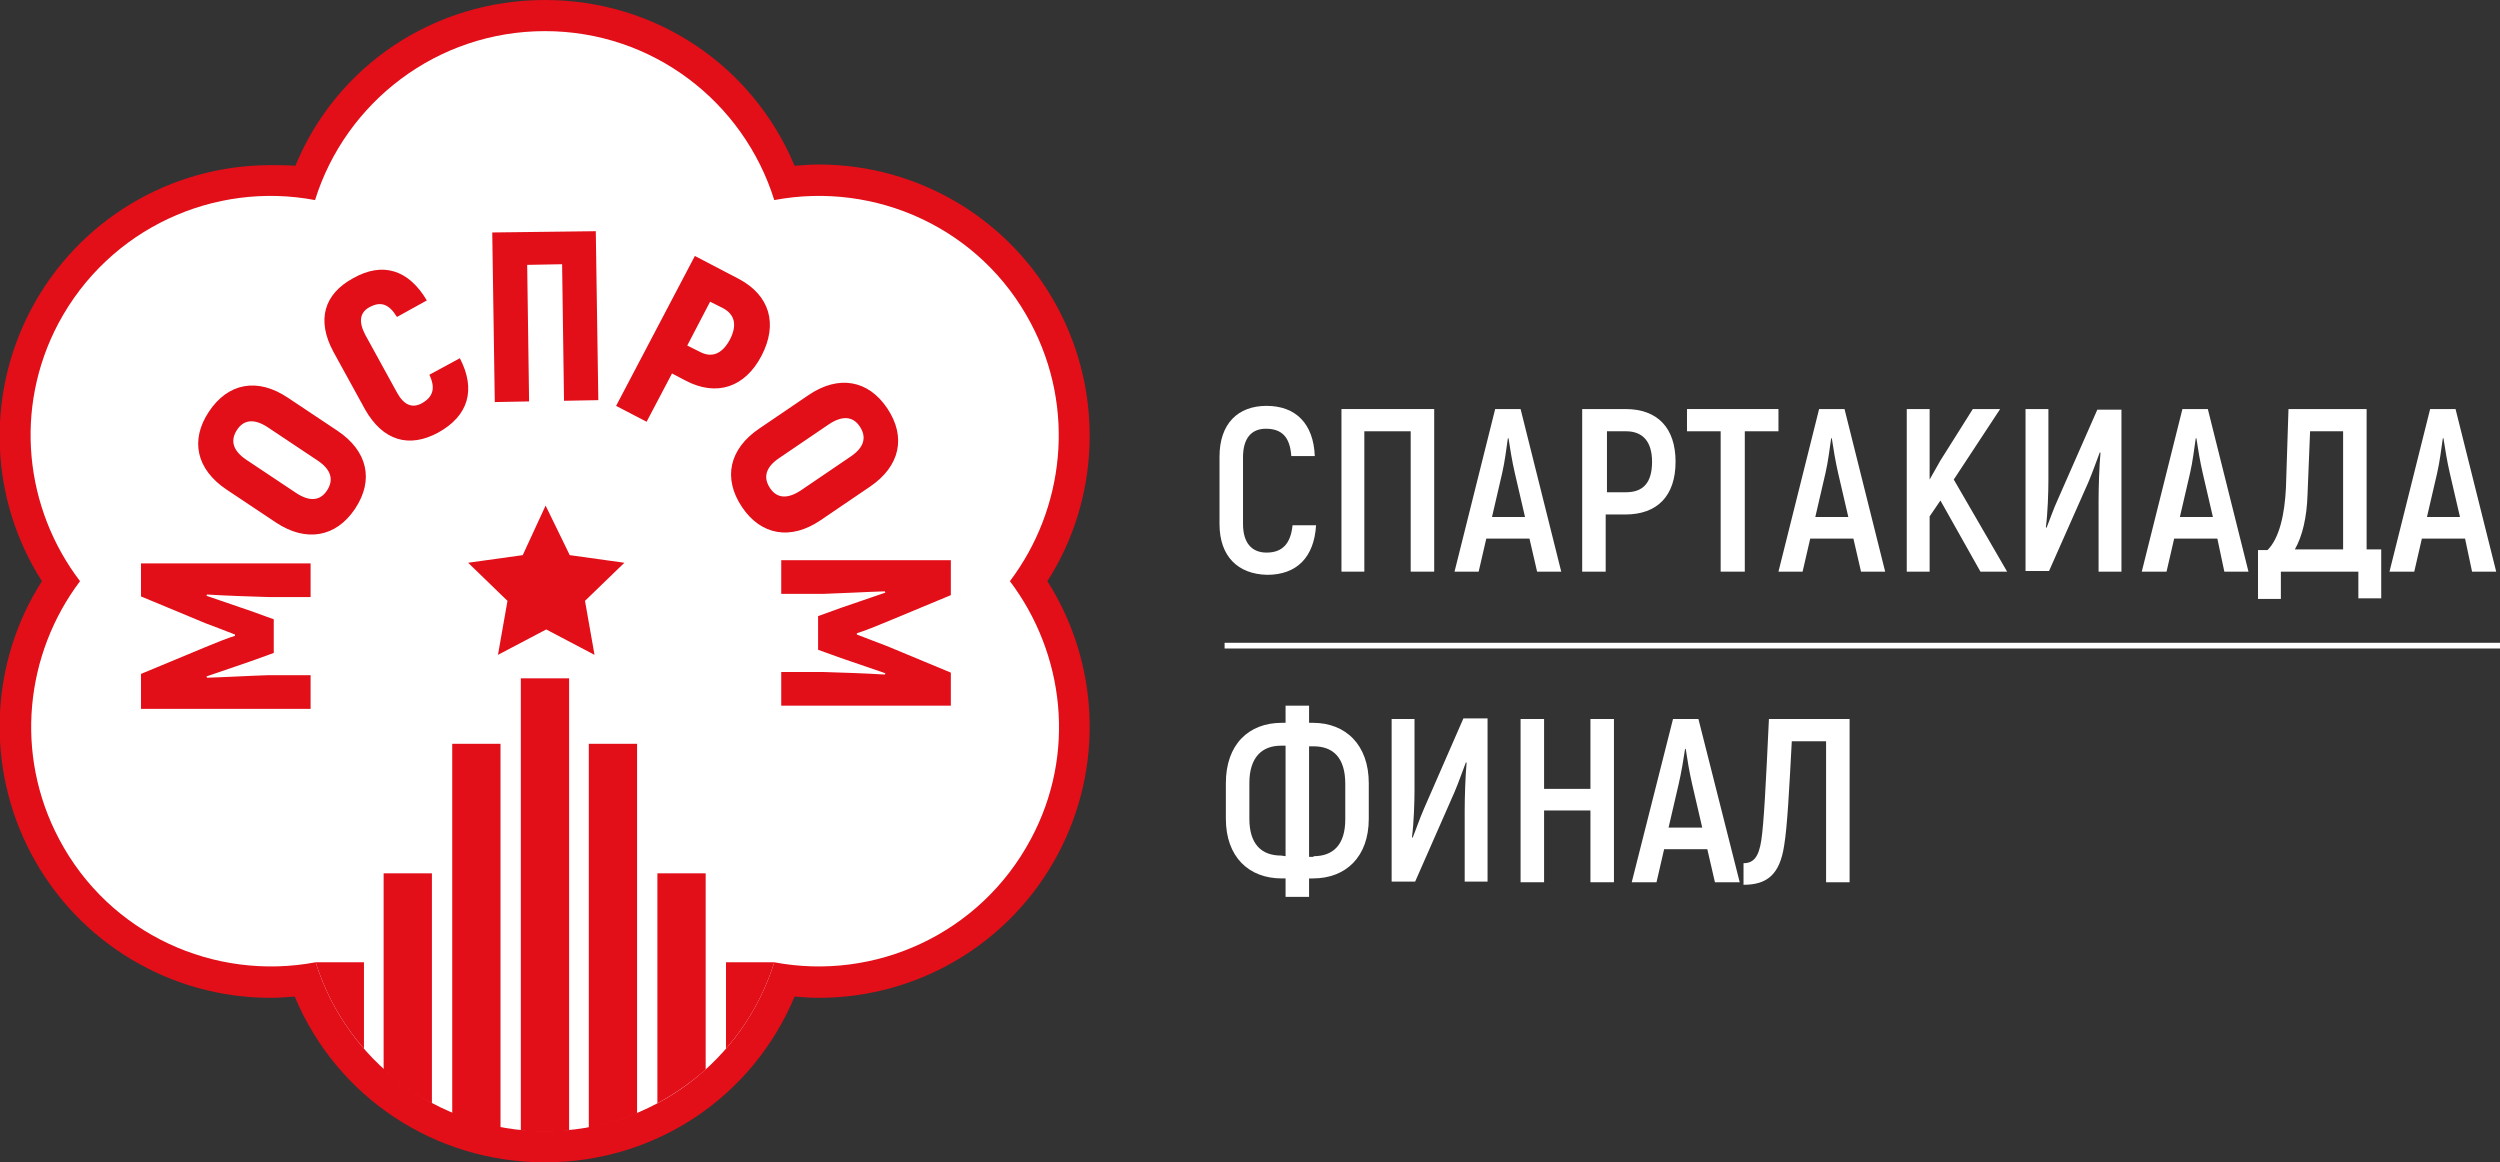 <?xml version="1.0" encoding="utf-8"?>
<!-- Generator: Adobe Illustrator 19.0.1, SVG Export Plug-In . SVG Version: 6.00 Build 0)  -->
<svg version="1.1" id="Шар_1" xmlns="http://www.w3.org/2000/svg" xmlns:xlink="http://www.w3.org/1999/xlink" x="0px" y="0px"
	 viewBox="-355 322.7 393.6 183" style="enable-background:new -355 322.7 393.6 183;" xml:space="preserve">
<rect x="-355" y="322.7" width="393.6" height="183" fill="#333333" stroke="none"/>
<style type="text/css">
	.st0{fill:#E20E18;}
	.st1{fill:#FFFFFF;}
</style>
<g>
	<path class="st0" d="M-190.1,414.2c8.2-12.8,8.9-29.3,1.7-42.9c-7.4-14-21.9-22.7-37.7-22.7c-1.3,0-2.5,0.1-3.8,0.2
		c-6.6-15.8-21.9-26.1-39.3-26.1s-32.8,10.3-39.3,26.1c-1.3-0.1-2.6-0.1-3.9-0.1c-15.8,0-30.3,8.7-37.7,22.7
		c-7.2,13.6-6.5,30,1.7,42.8l0,0c-8.2,12.8-8.9,29.3-1.7,42.9c7.4,14,21.9,22.7,37.7,22.7c1.3,0,2.5-0.1,3.8-0.2
		c6.6,15.8,22,26.1,39.4,26.1c17.4,0,32.7-10.3,39.3-26.1c1.3,0.1,2.5,0.2,3.8,0.2c15.8,0,30.3-8.7,37.7-22.7
		C-181.2,443.5-181.9,427.1-190.1,414.2L-190.1,414.2"/>
	<path class="st1" d="M-192.7,454.8c-8,15-24.6,22.4-40.4,19.4c-4.8,15.4-19.1,26.6-36.1,26.6s-31.3-11.2-36.1-26.6
		c-15.9,3-32.5-4.4-40.4-19.4c-7.1-13.4-5.3-29.2,3.3-40.6l0,0l0,0c-8.7-11.4-10.5-27.2-3.4-40.6c8-15,24.6-22.4,40.4-19.4
		c4.8-15.4,19.2-26.6,36.2-26.6s31.3,11.2,36.1,26.6c15.9-3,32.5,4.4,40.4,19.4c7.1,13.4,5.3,29.2-3.3,40.6l0,0l0,0
		C-187.4,425.6-185.5,441.4-192.7,454.8"/>
	<path class="st0" d="M-273,429.5v71.2c1.3,0.1,2.5,0.2,3.8,0.2c1.3,0,2.5-0.1,3.8-0.2v-71.2H-273z M-262.3,439.8v60.5
		c2.6-0.5,5.2-1.3,7.6-2.3v-58.2C-254.7,439.8-262.3,439.8-262.3,439.8z M-283.8,439.8V498c2.4,1,5,1.8,7.6,2.3v-60.5
		C-276.2,439.8-283.8,439.8-283.8,439.8z M-240.7,474.2v13.6c3.4-3.9,6-8.5,7.6-13.6l0,0l0,0H-240.7z M-251.5,460.2v36.2
		c2.8-1.5,5.3-3.3,7.6-5.3v-30.9H-251.5z M-305.3,474.2L-305.3,474.2L-305.3,474.2c1.6,5.1,4.2,9.7,7.6,13.6v-13.6H-305.3z
		 M-294.6,460.2v30.9c2.3,2.1,4.8,3.9,7.6,5.3v-36.2H-294.6z M-205.3,428.6l-10.1-4.2c-1.3-0.5-3.7-1.4-4.7-1.8v-0.2
		c1-0.3,3.3-1.2,4.7-1.8l10.1-4.2v-5.5H-232v5.3h6.6c3.2-0.1,6.5-0.3,9.7-0.4l0.1,0.2l-7,2.4l-3.6,1.3v5.3l3.6,1.3l7,2.4l-0.1,0.2
		c-3.2-0.2-6.5-0.3-9.7-0.4h-6.6v5.3h26.7V428.6z M-332.8,416.6l10.1,4.2c1.3,0.5,3.7,1.4,4.7,1.8v0.2c-1,0.3-3.3,1.2-4.7,1.8
		l-10.1,4.2v5.5h26.7V429h-6.6c-3.2,0.1-6.5,0.3-9.7,0.4l-0.1-0.2l7-2.4l3.6-1.3v-5.3l-3.6-1.3l-7-2.4l0.1-0.2
		c3.2,0.2,6.5,0.3,9.7,0.4h6.6v-5.3h-26.7V416.6z M-233.8,399.5c-1.1-1.7-0.6-3.3,1.5-4.7l7.8-5.3c2.1-1.4,3.8-1.3,4.9,0.4
		c1.1,1.7,0.6,3.3-1.5,4.7l-7.8,5.3C-231,401.3-232.7,401.2-233.8,399.5 M-238.2,402.5c3,4.5,7.7,5.3,12.4,2.1l7.8-5.3
		c4.7-3.2,5.7-7.8,2.7-12.3s-7.7-5.3-12.4-2.1l-7.8,5.3C-240.2,393.4-241.2,398-238.2,402.5 M-244.8,378.1l-2-1l3.6-6.9l2,1
		c1.9,1,2.3,2.7,1.1,5C-241.3,378.4-242.9,379.1-244.8,378.1 M-238.7,366.6l-6.9-3.6l-12.4,23.6l4.8,2.5l4-7.6l2.1,1.1
		c4.9,2.6,9.4,1.1,12-3.9C-232.5,373.7-233.8,369.2-238.7,366.6 M-261.2,359.1l-16.3,0.2l0.4,26.7l5.4-0.1l-0.3-21.5l5.5-0.1
		l0.3,21.5l5.4-0.1L-261.2,359.1z M-286,390.8c4.7-2.6,6-6.7,3.4-11.7l-4.8,2.6c1,2.1,0.6,3.5-1.2,4.5c-1.5,0.8-2.8,0.3-3.9-1.7
		l-5-9.1c-1.1-2.1-0.8-3.5,0.6-4.3c1.8-1,3.1-0.6,4.4,1.5l4.7-2.6c-2.9-4.9-7-6.1-11.6-3.5c-4.6,2.5-5.8,6.6-3.1,11.6l5,9.1
		C-294.7,392.1-290.6,393.3-286,390.8 M-303.5,399.9c-1.1,1.7-2.8,1.8-4.9,0.4l-7.8-5.2c-2.1-1.4-2.6-3-1.5-4.7
		c1.1-1.7,2.8-1.8,4.9-0.4l7.8,5.2C-302.9,396.6-302.4,398.2-303.5,399.9 M-299.1,402.8c3-4.5,2-9.1-2.8-12.3l-7.8-5.2
		c-4.8-3.2-9.4-2.3-12.4,2.2s-2,9.1,2.8,12.3l7.8,5.2C-306.8,408.1-302.1,407.3-299.1,402.8 M-269.1,402.3l3.8,7.8l8.6,1.2l-6.2,6
		l1.5,8.5l-7.6-4l-7.6,4l1.5-8.5l-6.2-6l8.6-1.2L-269.1,402.3z"/>
	<path class="st1" d="M-163,405.2v-10.6c0-5.2,2.9-8,7.4-8c4.6,0,7.4,2.8,7.6,7.9h-3.7c-0.2-3-1.5-4.3-4-4.3c-2.2,0-3.6,1.4-3.6,4.5
		v10.5c0,3,1.4,4.5,3.7,4.5c2.5,0,3.8-1.4,4.1-4.3h3.7c-0.3,5-3,7.8-7.7,7.8C-160.1,413.1-163,410.3-163,405.2"/>
	<polygon class="st1" points="-129.2,412.7 -132.9,412.7 -132.9,390.6 -140.2,390.6 -140.2,412.7 -143.8,412.7 -143.8,387.1 
		-129.2,387.1 	"/>
	<path class="st1" d="M-114.9,404.1l-1.6-6.9c-0.4-1.7-0.8-4.1-1-5.5h-0.1c-0.2,1.4-0.5,3.8-0.9,5.5l-1.6,6.9H-114.9z M-114.2,407.5
		h-6.8l-1.2,5.2h-3.8l6.4-25.6h4l6.4,25.6h-3.8L-114.2,407.5z"/>
	<path class="st1" d="M-94.9,395.4c0-3.1-1.4-4.8-4.1-4.8h-3v9.6h3C-96.3,400.2-94.9,398.7-94.9,395.4 M-91.2,395.4
		c0,5.4-2.9,8.3-7.9,8.3h-3.1v9h-3.7v-25.6h6.8C-94,387.1-91.2,390.1-91.2,395.4"/>
	<polygon class="st1" points="-75,390.6 -80.3,390.6 -80.3,412.7 -84.1,412.7 -84.1,390.6 -89.4,390.6 -89.4,387.1 -75,387.1 	"/>
	<path class="st1" d="M-64,404.1l-1.6-6.9c-0.4-1.7-0.8-4.1-1-5.5h-0.1c-0.2,1.4-0.5,3.8-0.9,5.5l-1.6,6.9H-64z M-63.2,407.5H-70
		l-1.2,5.2H-75l6.4-25.6h4l6.4,25.6H-62L-63.2,407.5z"/>
	<polygon class="st1" points="-49.5,401.5 -51.2,404 -51.2,412.7 -54.8,412.7 -54.8,387.1 -51.2,387.1 -51.2,398.2 -49.5,395.2 
		-44.4,387.1 -40.1,387.1 -47.4,398.2 -39,412.7 -43.2,412.7 	"/>
	<path class="st1" d="M-36.1,387.1h3.6v11.2c0,1.8-0.1,5.2-0.4,7.4l0.1,0.1c0.5-1.2,1.1-3,1.8-4.5l6.2-14.1h3.8v25.5h-3.6v-11.2
		c0-1.9,0.1-5.4,0.3-7.5l-0.1-0.1c-0.5,1.3-1.2,3.3-1.8,4.7l-6.2,14h-3.7L-36.1,387.1L-36.1,387.1z"/>
	<path class="st1" d="M-6.6,404.1l-1.6-6.9c-0.4-1.7-0.8-4.1-1-5.5h-0.1c-0.2,1.4-0.5,3.8-0.9,5.5l-1.6,6.9H-6.6z M-5.9,407.5h-6.8
		l-1.2,5.2h-3.9l6.4-25.6h4l6.4,25.6h-3.8L-5.9,407.5z"/>
	<path class="st1" d="M13.9,390.6H8.7l-0.4,9.9c-0.1,3.6-0.8,6.6-2,8.7h7.6V390.6z M19.9,409.2v7.7h-3.6v-4.2H4.1v4.3H0.5v-7.7H2
		c1.9-1.9,2.7-5.7,2.9-9.8l0.4-12.4h12.3v22.1H19.9z"/>
	<path class="st1" d="M32.3,404.1l-1.6-6.9c-0.4-1.7-0.8-4.1-1-5.5h-0.1c-0.2,1.4-0.5,3.8-0.9,5.5l-1.6,6.9H32.3z M33.1,407.5h-6.8
		l-1.2,5.2h-3.9l6.4-25.6h4l6.4,25.6h-3.8L33.1,407.5z"/>
	<path class="st1" d="M-148.2,457.5c3.1,0,5-1.8,5-5.8v-5.6c0-4.1-1.9-5.9-5-5.9h-0.7v17.4h0.7V457.5z M-152.6,457.5v-17.4h-0.7
		c-3,0-5,1.8-5,5.9v5.6c0,4,1.9,5.8,5,5.8L-152.6,457.5L-152.6,457.5z M-152.6,461h-0.6c-5.2,0-8.8-3.4-8.8-9.4V446
		c0-6.1,3.6-9.5,8.8-9.5h0.6v-2.7h3.7v2.7h0.6c5.2,0,8.8,3.5,8.8,9.5v5.6c0,6-3.6,9.4-8.8,9.4h-0.6v2.9h-3.7V461z"/>
	<path class="st1" d="M-135.9,435.9h3.6v11.2c0,1.8-0.1,5.2-0.4,7.4l0.1,0.1c0.5-1.2,1.1-3,1.8-4.6l6.2-14.2h3.8v25.7h-3.6v-11.2
		c0-1.9,0.1-5.4,0.3-7.5l-0.1-0.1c-0.5,1.3-1.2,3.3-1.8,4.7l-6.2,14.1h-3.7L-135.9,435.9L-135.9,435.9z"/>
	<polygon class="st1" points="-100.9,435.9 -100.9,461.6 -104.6,461.6 -104.6,450.3 -111.9,450.3 -111.9,461.6 -115.6,461.6 
		-115.6,435.9 -111.9,435.9 -111.9,446.9 -104.6,446.9 -104.6,435.9 	"/>
	<path class="st1" d="M-87,453l-1.6-6.9c-0.4-1.7-0.8-4.1-1-5.5h-0.1c-0.2,1.4-0.6,3.8-1,5.5l-1.6,6.9H-87z M-86.2,456.4H-93
		l-1.2,5.2h-3.9l6.5-25.7h4l6.5,25.7H-85L-86.2,456.4z"/>
	<path class="st1" d="M-80.5,458.6c1.6,0,2.4-1,2.8-3.6c0.4-2.7,0.7-8.4,1.2-19.1h12.7v25.7h-3.7v-22.2h-5.4
		c-0.4,7.5-0.7,13.4-1.2,16.4c-0.7,4.7-2.8,6.2-6.4,6.2V458.6z"/>
	<rect x="-162.2" y="423.9" class="st1" width="200.8" height="0.9"/>
</g>
</svg>
